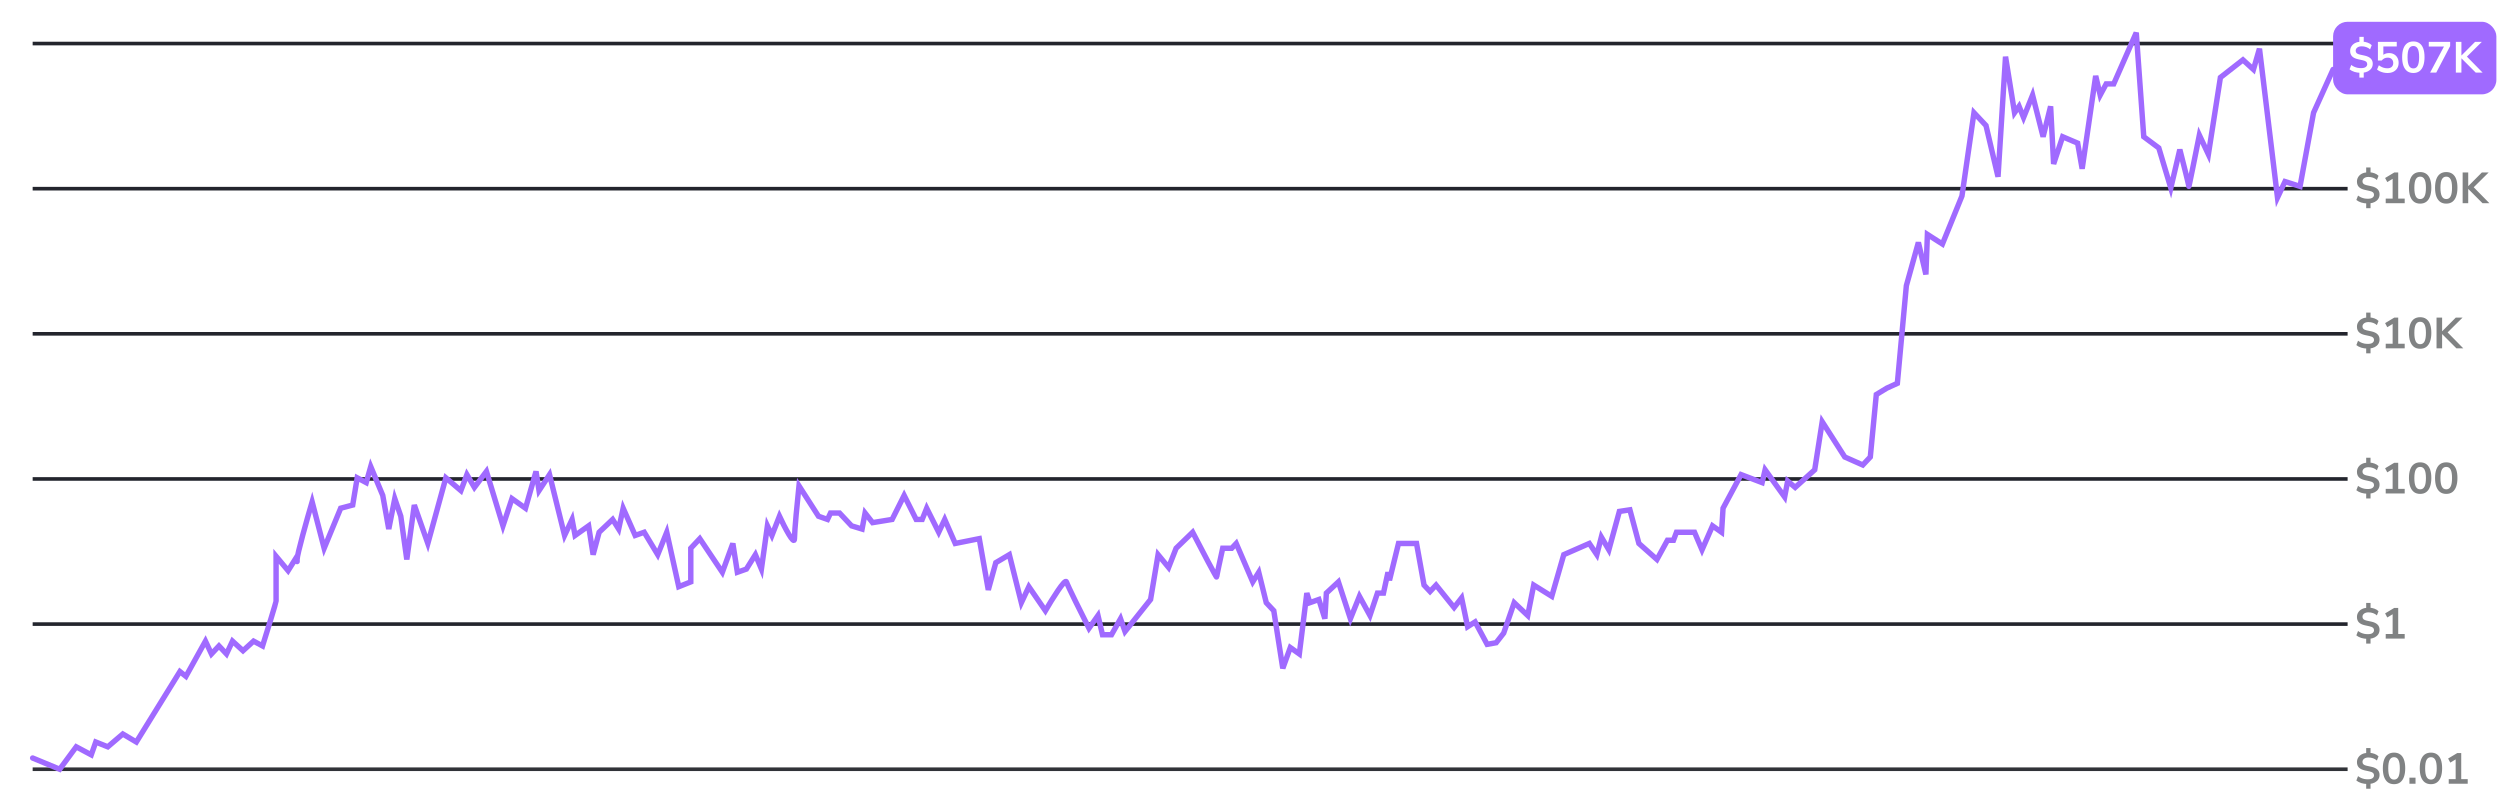 <svg width="689" height="221" viewBox="0 0 689 221" fill="none" xmlns="http://www.w3.org/2000/svg">
<rect x="9" y="11.5" width="638" height="1" fill="#23252D"/>
<path d="M652.12 17.38V15.808L652.396 16.072C651.812 16.056 651.26 15.968 650.74 15.808C650.228 15.64 649.784 15.408 649.408 15.112L649.876 13.9C650.124 14.084 650.388 14.244 650.668 14.38C650.956 14.508 651.256 14.608 651.568 14.68C651.888 14.744 652.228 14.776 652.588 14.776C653.172 14.776 653.6 14.672 653.872 14.464C654.144 14.256 654.28 13.996 654.28 13.684C654.28 13.404 654.188 13.18 654.004 13.012C653.82 12.844 653.492 12.708 653.02 12.604L651.748 12.328C651.028 12.168 650.484 11.904 650.116 11.536C649.756 11.16 649.576 10.664 649.576 10.048C649.576 9.576 649.692 9.156 649.924 8.788C650.156 8.412 650.48 8.112 650.896 7.888C651.312 7.664 651.8 7.532 652.36 7.492L652.12 7.672V6.16H653.32V7.672L653.068 7.48C653.524 7.504 653.972 7.596 654.412 7.756C654.86 7.916 655.232 8.148 655.528 8.452L655.072 9.604C654.768 9.324 654.42 9.116 654.028 8.98C653.636 8.836 653.208 8.764 652.744 8.764C652.248 8.764 651.848 8.88 651.544 9.112C651.248 9.336 651.1 9.632 651.1 10C651.1 10.272 651.192 10.492 651.376 10.66C651.56 10.828 651.856 10.956 652.264 11.044L653.536 11.32C654.304 11.488 654.872 11.756 655.24 12.124C655.616 12.484 655.804 12.964 655.804 13.564C655.804 14.028 655.688 14.44 655.456 14.8C655.224 15.152 654.904 15.436 654.496 15.652C654.096 15.86 653.628 15.992 653.092 16.048L653.32 15.796V17.38H652.12ZM659.867 16.12C659.499 16.12 659.135 16.08 658.775 16C658.423 15.92 658.091 15.808 657.779 15.664C657.475 15.52 657.211 15.352 656.987 15.16L657.491 13.984C657.859 14.264 658.239 14.476 658.631 14.62C659.023 14.756 659.427 14.824 659.843 14.824C660.347 14.824 660.739 14.696 661.019 14.44C661.307 14.176 661.451 13.824 661.451 13.384C661.451 12.936 661.315 12.576 661.043 12.304C660.771 12.024 660.399 11.884 659.927 11.884C659.583 11.884 659.275 11.952 659.003 12.088C658.731 12.216 658.483 12.416 658.259 12.688H657.227V7.54H662.423V8.812H658.727V11.5H658.331C658.539 11.22 658.811 11.004 659.147 10.852C659.491 10.7 659.871 10.624 660.287 10.624C660.823 10.624 661.287 10.74 661.679 10.972C662.079 11.196 662.387 11.512 662.603 11.92C662.827 12.32 662.939 12.788 662.939 13.324C662.939 13.876 662.815 14.364 662.567 14.788C662.319 15.204 661.963 15.532 661.499 15.772C661.043 16.004 660.499 16.12 659.867 16.12ZM666.991 16.12C666.327 16.12 665.763 15.952 665.299 15.616C664.843 15.272 664.495 14.776 664.255 14.128C664.023 13.48 663.907 12.688 663.907 11.752C663.907 10.808 664.023 10.016 664.255 9.376C664.495 8.728 664.843 8.24 665.299 7.912C665.763 7.584 666.327 7.42 666.991 7.42C667.663 7.42 668.227 7.584 668.683 7.912C669.147 8.24 669.495 8.724 669.727 9.364C669.959 10.004 670.075 10.796 670.075 11.74C670.075 12.676 669.955 13.472 669.715 14.128C669.483 14.776 669.139 15.272 668.683 15.616C668.227 15.952 667.663 16.12 666.991 16.12ZM666.991 14.86C667.535 14.86 667.935 14.612 668.191 14.116C668.455 13.612 668.587 12.82 668.587 11.74C668.587 10.668 668.455 9.892 668.191 9.412C667.935 8.924 667.535 8.68 666.991 8.68C666.455 8.68 666.055 8.924 665.791 9.412C665.527 9.892 665.395 10.672 665.395 11.752C665.395 12.824 665.527 13.612 665.791 14.116C666.055 14.612 666.455 14.86 666.991 14.86ZM674.186 16.12C673.522 16.12 672.958 15.952 672.494 15.616C672.038 15.272 671.69 14.776 671.45 14.128C671.218 13.48 671.102 12.688 671.102 11.752C671.102 10.808 671.218 10.016 671.45 9.376C671.69 8.728 672.038 8.24 672.494 7.912C672.958 7.584 673.522 7.42 674.186 7.42C674.858 7.42 675.422 7.584 675.878 7.912C676.342 8.24 676.69 8.724 676.922 9.364C677.154 10.004 677.27 10.796 677.27 11.74C677.27 12.676 677.15 13.472 676.91 14.128C676.678 14.776 676.334 15.272 675.878 15.616C675.422 15.952 674.858 16.12 674.186 16.12ZM674.186 14.86C674.73 14.86 675.13 14.612 675.386 14.116C675.65 13.612 675.782 12.82 675.782 11.74C675.782 10.668 675.65 9.892 675.386 9.412C675.13 8.924 674.73 8.68 674.186 8.68C673.65 8.68 673.25 8.924 672.986 9.412C672.722 9.892 672.59 10.672 672.59 11.752C672.59 12.824 672.722 13.612 672.986 14.116C673.25 14.612 673.65 14.86 674.186 14.86ZM678.705 16V7.54H680.241V11.284H680.265L683.997 7.54H685.869L681.405 11.956L681.417 11.26L686.073 16H684.177L680.265 12.088H680.241V16H678.705Z" fill="#808283"/>
<rect x="9" y="51.5" width="638" height="1" fill="#23252D"/>
<path d="M652.12 57.38V55.808L652.396 56.072C651.812 56.056 651.26 55.968 650.74 55.808C650.228 55.64 649.784 55.408 649.408 55.112L649.876 53.9C650.124 54.084 650.388 54.244 650.668 54.38C650.956 54.508 651.256 54.608 651.568 54.68C651.888 54.744 652.228 54.776 652.588 54.776C653.172 54.776 653.6 54.672 653.872 54.464C654.144 54.256 654.28 53.996 654.28 53.684C654.28 53.404 654.188 53.18 654.004 53.012C653.82 52.844 653.492 52.708 653.02 52.604L651.748 52.328C651.028 52.168 650.484 51.904 650.116 51.536C649.756 51.16 649.576 50.664 649.576 50.048C649.576 49.576 649.692 49.156 649.924 48.788C650.156 48.412 650.48 48.112 650.896 47.888C651.312 47.664 651.8 47.532 652.36 47.492L652.12 47.672V46.16H653.32V47.672L653.068 47.48C653.524 47.504 653.972 47.596 654.412 47.756C654.86 47.916 655.232 48.148 655.528 48.452L655.072 49.604C654.768 49.324 654.42 49.116 654.028 48.98C653.636 48.836 653.208 48.764 652.744 48.764C652.248 48.764 651.848 48.88 651.544 49.112C651.248 49.336 651.1 49.632 651.1 50C651.1 50.272 651.192 50.492 651.376 50.66C651.56 50.828 651.856 50.956 652.264 51.044L653.536 51.32C654.304 51.488 654.872 51.756 655.24 52.124C655.616 52.484 655.804 52.964 655.804 53.564C655.804 54.028 655.688 54.44 655.456 54.8C655.224 55.152 654.904 55.436 654.496 55.652C654.096 55.86 653.628 55.992 653.092 56.048L653.32 55.796V57.38H652.12ZM657.503 56V54.728H659.411V48.836H660.155L657.935 50.18L657.335 49.052L659.855 47.54H660.947V54.728H662.735V56H657.503ZM666.991 56.12C666.327 56.12 665.763 55.952 665.299 55.616C664.843 55.272 664.495 54.776 664.255 54.128C664.023 53.48 663.907 52.688 663.907 51.752C663.907 50.808 664.023 50.016 664.255 49.376C664.495 48.728 664.843 48.24 665.299 47.912C665.763 47.584 666.327 47.42 666.991 47.42C667.663 47.42 668.227 47.584 668.683 47.912C669.147 48.24 669.495 48.724 669.727 49.364C669.959 50.004 670.075 50.796 670.075 51.74C670.075 52.676 669.955 53.472 669.715 54.128C669.483 54.776 669.139 55.272 668.683 55.616C668.227 55.952 667.663 56.12 666.991 56.12ZM666.991 54.86C667.535 54.86 667.935 54.612 668.191 54.116C668.455 53.612 668.587 52.82 668.587 51.74C668.587 50.668 668.455 49.892 668.191 49.412C667.935 48.924 667.535 48.68 666.991 48.68C666.455 48.68 666.055 48.924 665.791 49.412C665.527 49.892 665.395 50.672 665.395 51.752C665.395 52.824 665.527 53.612 665.791 54.116C666.055 54.612 666.455 54.86 666.991 54.86ZM674.186 56.12C673.522 56.12 672.958 55.952 672.494 55.616C672.038 55.272 671.69 54.776 671.45 54.128C671.218 53.48 671.102 52.688 671.102 51.752C671.102 50.808 671.218 50.016 671.45 49.376C671.69 48.728 672.038 48.24 672.494 47.912C672.958 47.584 673.522 47.42 674.186 47.42C674.858 47.42 675.422 47.584 675.878 47.912C676.342 48.24 676.69 48.724 676.922 49.364C677.154 50.004 677.27 50.796 677.27 51.74C677.27 52.676 677.15 53.472 676.91 54.128C676.678 54.776 676.334 55.272 675.878 55.616C675.422 55.952 674.858 56.12 674.186 56.12ZM674.186 54.86C674.73 54.86 675.13 54.612 675.386 54.116C675.65 53.612 675.782 52.82 675.782 51.74C675.782 50.668 675.65 49.892 675.386 49.412C675.13 48.924 674.73 48.68 674.186 48.68C673.65 48.68 673.25 48.924 672.986 49.412C672.722 49.892 672.59 50.672 672.59 51.752C672.59 52.824 672.722 53.612 672.986 54.116C673.25 54.612 673.65 54.86 674.186 54.86ZM678.705 56V47.54H680.241V51.284H680.265L683.997 47.54H685.869L681.405 51.956L681.417 51.26L686.073 56H684.177L680.265 52.088H680.241V56H678.705Z" fill="#808283"/>
<rect x="9" y="91.5" width="638" height="1" fill="#23252D"/>
<path d="M652.12 97.38V95.808L652.396 96.072C651.812 96.056 651.26 95.968 650.74 95.808C650.228 95.64 649.784 95.408 649.408 95.112L649.876 93.9C650.124 94.084 650.388 94.244 650.668 94.38C650.956 94.508 651.256 94.608 651.568 94.68C651.888 94.744 652.228 94.776 652.588 94.776C653.172 94.776 653.6 94.672 653.872 94.464C654.144 94.256 654.28 93.996 654.28 93.684C654.28 93.404 654.188 93.18 654.004 93.012C653.82 92.844 653.492 92.708 653.02 92.604L651.748 92.328C651.028 92.168 650.484 91.904 650.116 91.536C649.756 91.16 649.576 90.664 649.576 90.048C649.576 89.576 649.692 89.156 649.924 88.788C650.156 88.412 650.48 88.112 650.896 87.888C651.312 87.664 651.8 87.532 652.36 87.492L652.12 87.672V86.16H653.32V87.672L653.068 87.48C653.524 87.504 653.972 87.596 654.412 87.756C654.86 87.916 655.232 88.148 655.528 88.452L655.072 89.604C654.768 89.324 654.42 89.116 654.028 88.98C653.636 88.836 653.208 88.764 652.744 88.764C652.248 88.764 651.848 88.88 651.544 89.112C651.248 89.336 651.1 89.632 651.1 90C651.1 90.272 651.192 90.492 651.376 90.66C651.56 90.828 651.856 90.956 652.264 91.044L653.536 91.32C654.304 91.488 654.872 91.756 655.24 92.124C655.616 92.484 655.804 92.964 655.804 93.564C655.804 94.028 655.688 94.44 655.456 94.8C655.224 95.152 654.904 95.436 654.496 95.652C654.096 95.86 653.628 95.992 653.092 96.048L653.32 95.796V97.38H652.12ZM657.503 96V94.728H659.411V88.836H660.155L657.935 90.18L657.335 89.052L659.855 87.54H660.947V94.728H662.735V96H657.503ZM666.991 96.12C666.327 96.12 665.763 95.952 665.299 95.616C664.843 95.272 664.495 94.776 664.255 94.128C664.023 93.48 663.907 92.688 663.907 91.752C663.907 90.808 664.023 90.016 664.255 89.376C664.495 88.728 664.843 88.24 665.299 87.912C665.763 87.584 666.327 87.42 666.991 87.42C667.663 87.42 668.227 87.584 668.683 87.912C669.147 88.24 669.495 88.724 669.727 89.364C669.959 90.004 670.075 90.796 670.075 91.74C670.075 92.676 669.955 93.472 669.715 94.128C669.483 94.776 669.139 95.272 668.683 95.616C668.227 95.952 667.663 96.12 666.991 96.12ZM666.991 94.86C667.535 94.86 667.935 94.612 668.191 94.116C668.455 93.612 668.587 92.82 668.587 91.74C668.587 90.668 668.455 89.892 668.191 89.412C667.935 88.924 667.535 88.68 666.991 88.68C666.455 88.68 666.055 88.924 665.791 89.412C665.527 89.892 665.395 90.672 665.395 91.752C665.395 92.824 665.527 93.612 665.791 94.116C666.055 94.612 666.455 94.86 666.991 94.86ZM671.51 96V87.54H673.046V91.284H673.07L676.802 87.54H678.674L674.21 91.956L674.222 91.26L678.878 96H676.982L673.07 92.088H673.046V96H671.51Z" fill="#808283"/>
<rect x="9" y="131.5" width="638" height="1" fill="#23252D"/>
<path d="M652.12 137.38V135.808L652.396 136.072C651.812 136.056 651.26 135.968 650.74 135.808C650.228 135.64 649.784 135.408 649.408 135.112L649.876 133.9C650.124 134.084 650.388 134.244 650.668 134.38C650.956 134.508 651.256 134.608 651.568 134.68C651.888 134.744 652.228 134.776 652.588 134.776C653.172 134.776 653.6 134.672 653.872 134.464C654.144 134.256 654.28 133.996 654.28 133.684C654.28 133.404 654.188 133.18 654.004 133.012C653.82 132.844 653.492 132.708 653.02 132.604L651.748 132.328C651.028 132.168 650.484 131.904 650.116 131.536C649.756 131.16 649.576 130.664 649.576 130.048C649.576 129.576 649.692 129.156 649.924 128.788C650.156 128.412 650.48 128.112 650.896 127.888C651.312 127.664 651.8 127.532 652.36 127.492L652.12 127.672V126.16H653.32V127.672L653.068 127.48C653.524 127.504 653.972 127.596 654.412 127.756C654.86 127.916 655.232 128.148 655.528 128.452L655.072 129.604C654.768 129.324 654.42 129.116 654.028 128.98C653.636 128.836 653.208 128.764 652.744 128.764C652.248 128.764 651.848 128.88 651.544 129.112C651.248 129.336 651.1 129.632 651.1 130C651.1 130.272 651.192 130.492 651.376 130.66C651.56 130.828 651.856 130.956 652.264 131.044L653.536 131.32C654.304 131.488 654.872 131.756 655.24 132.124C655.616 132.484 655.804 132.964 655.804 133.564C655.804 134.028 655.688 134.44 655.456 134.8C655.224 135.152 654.904 135.436 654.496 135.652C654.096 135.86 653.628 135.992 653.092 136.048L653.32 135.796V137.38H652.12ZM657.503 136V134.728H659.411V128.836H660.155L657.935 130.18L657.335 129.052L659.855 127.54H660.947V134.728H662.735V136H657.503ZM666.991 136.12C666.327 136.12 665.763 135.952 665.299 135.616C664.843 135.272 664.495 134.776 664.255 134.128C664.023 133.48 663.907 132.688 663.907 131.752C663.907 130.808 664.023 130.016 664.255 129.376C664.495 128.728 664.843 128.24 665.299 127.912C665.763 127.584 666.327 127.42 666.991 127.42C667.663 127.42 668.227 127.584 668.683 127.912C669.147 128.24 669.495 128.724 669.727 129.364C669.959 130.004 670.075 130.796 670.075 131.74C670.075 132.676 669.955 133.472 669.715 134.128C669.483 134.776 669.139 135.272 668.683 135.616C668.227 135.952 667.663 136.12 666.991 136.12ZM666.991 134.86C667.535 134.86 667.935 134.612 668.191 134.116C668.455 133.612 668.587 132.82 668.587 131.74C668.587 130.668 668.455 129.892 668.191 129.412C667.935 128.924 667.535 128.68 666.991 128.68C666.455 128.68 666.055 128.924 665.791 129.412C665.527 129.892 665.395 130.672 665.395 131.752C665.395 132.824 665.527 133.612 665.791 134.116C666.055 134.612 666.455 134.86 666.991 134.86ZM674.186 136.12C673.522 136.12 672.958 135.952 672.494 135.616C672.038 135.272 671.69 134.776 671.45 134.128C671.218 133.48 671.102 132.688 671.102 131.752C671.102 130.808 671.218 130.016 671.45 129.376C671.69 128.728 672.038 128.24 672.494 127.912C672.958 127.584 673.522 127.42 674.186 127.42C674.858 127.42 675.422 127.584 675.878 127.912C676.342 128.24 676.69 128.724 676.922 129.364C677.154 130.004 677.27 130.796 677.27 131.74C677.27 132.676 677.15 133.472 676.91 134.128C676.678 134.776 676.334 135.272 675.878 135.616C675.422 135.952 674.858 136.12 674.186 136.12ZM674.186 134.86C674.73 134.86 675.13 134.612 675.386 134.116C675.65 133.612 675.782 132.82 675.782 131.74C675.782 130.668 675.65 129.892 675.386 129.412C675.13 128.924 674.73 128.68 674.186 128.68C673.65 128.68 673.25 128.924 672.986 129.412C672.722 129.892 672.59 130.672 672.59 131.752C672.59 132.824 672.722 133.612 672.986 134.116C673.25 134.612 673.65 134.86 674.186 134.86Z" fill="#808283"/>
<rect x="9" y="171.5" width="638" height="1" fill="#23252D"/>
<path d="M652.12 177.38V175.808L652.396 176.072C651.812 176.056 651.26 175.968 650.74 175.808C650.228 175.64 649.784 175.408 649.408 175.112L649.876 173.9C650.124 174.084 650.388 174.244 650.668 174.38C650.956 174.508 651.256 174.608 651.568 174.68C651.888 174.744 652.228 174.776 652.588 174.776C653.172 174.776 653.6 174.672 653.872 174.464C654.144 174.256 654.28 173.996 654.28 173.684C654.28 173.404 654.188 173.18 654.004 173.012C653.82 172.844 653.492 172.708 653.02 172.604L651.748 172.328C651.028 172.168 650.484 171.904 650.116 171.536C649.756 171.16 649.576 170.664 649.576 170.048C649.576 169.576 649.692 169.156 649.924 168.788C650.156 168.412 650.48 168.112 650.896 167.888C651.312 167.664 651.8 167.532 652.36 167.492L652.12 167.672V166.16H653.32V167.672L653.068 167.48C653.524 167.504 653.972 167.596 654.412 167.756C654.86 167.916 655.232 168.148 655.528 168.452L655.072 169.604C654.768 169.324 654.42 169.116 654.028 168.98C653.636 168.836 653.208 168.764 652.744 168.764C652.248 168.764 651.848 168.88 651.544 169.112C651.248 169.336 651.1 169.632 651.1 170C651.1 170.272 651.192 170.492 651.376 170.66C651.56 170.828 651.856 170.956 652.264 171.044L653.536 171.32C654.304 171.488 654.872 171.756 655.24 172.124C655.616 172.484 655.804 172.964 655.804 173.564C655.804 174.028 655.688 174.44 655.456 174.8C655.224 175.152 654.904 175.436 654.496 175.652C654.096 175.86 653.628 175.992 653.092 176.048L653.32 175.796V177.38H652.12ZM657.503 176V174.728H659.411V168.836H660.155L657.935 170.18L657.335 169.052L659.855 167.54H660.947V174.728H662.735V176H657.503Z" fill="#808283"/>
<rect x="9" y="211.5" width="638" height="1" fill="#313338"/>
<path d="M652.12 217.38V215.808L652.396 216.072C651.812 216.056 651.26 215.968 650.74 215.808C650.228 215.64 649.784 215.408 649.408 215.112L649.876 213.9C650.124 214.084 650.388 214.244 650.668 214.38C650.956 214.508 651.256 214.608 651.568 214.68C651.888 214.744 652.228 214.776 652.588 214.776C653.172 214.776 653.6 214.672 653.872 214.464C654.144 214.256 654.28 213.996 654.28 213.684C654.28 213.404 654.188 213.18 654.004 213.012C653.82 212.844 653.492 212.708 653.02 212.604L651.748 212.328C651.028 212.168 650.484 211.904 650.116 211.536C649.756 211.16 649.576 210.664 649.576 210.048C649.576 209.576 649.692 209.156 649.924 208.788C650.156 208.412 650.48 208.112 650.896 207.888C651.312 207.664 651.8 207.532 652.36 207.492L652.12 207.672V206.16H653.32V207.672L653.068 207.48C653.524 207.504 653.972 207.596 654.412 207.756C654.86 207.916 655.232 208.148 655.528 208.452L655.072 209.604C654.768 209.324 654.42 209.116 654.028 208.98C653.636 208.836 653.208 208.764 652.744 208.764C652.248 208.764 651.848 208.88 651.544 209.112C651.248 209.336 651.1 209.632 651.1 210C651.1 210.272 651.192 210.492 651.376 210.66C651.56 210.828 651.856 210.956 652.264 211.044L653.536 211.32C654.304 211.488 654.872 211.756 655.24 212.124C655.616 212.484 655.804 212.964 655.804 213.564C655.804 214.028 655.688 214.44 655.456 214.8C655.224 215.152 654.904 215.436 654.496 215.652C654.096 215.86 653.628 215.992 653.092 216.048L653.32 215.796V217.38H652.12ZM659.795 216.12C659.131 216.12 658.567 215.952 658.103 215.616C657.647 215.272 657.299 214.776 657.059 214.128C656.827 213.48 656.711 212.688 656.711 211.752C656.711 210.808 656.827 210.016 657.059 209.376C657.299 208.728 657.647 208.24 658.103 207.912C658.567 207.584 659.131 207.42 659.795 207.42C660.467 207.42 661.031 207.584 661.487 207.912C661.951 208.24 662.299 208.724 662.531 209.364C662.763 210.004 662.879 210.796 662.879 211.74C662.879 212.676 662.759 213.472 662.519 214.128C662.287 214.776 661.943 215.272 661.487 215.616C661.031 215.952 660.467 216.12 659.795 216.12ZM659.795 214.86C660.339 214.86 660.739 214.612 660.995 214.116C661.259 213.612 661.391 212.82 661.391 211.74C661.391 210.668 661.259 209.892 660.995 209.412C660.739 208.924 660.339 208.68 659.795 208.68C659.259 208.68 658.859 208.924 658.595 209.412C658.331 209.892 658.199 210.672 658.199 211.752C658.199 212.824 658.331 213.612 658.595 214.116C658.859 214.612 659.259 214.86 659.795 214.86ZM664.039 216V214.332H665.719V216H664.039ZM669.967 216.12C669.303 216.12 668.739 215.952 668.275 215.616C667.819 215.272 667.471 214.776 667.231 214.128C666.999 213.48 666.883 212.688 666.883 211.752C666.883 210.808 666.999 210.016 667.231 209.376C667.471 208.728 667.819 208.24 668.275 207.912C668.739 207.584 669.303 207.42 669.967 207.42C670.639 207.42 671.203 207.584 671.659 207.912C672.123 208.24 672.471 208.724 672.703 209.364C672.935 210.004 673.051 210.796 673.051 211.74C673.051 212.676 672.931 213.472 672.691 214.128C672.459 214.776 672.115 215.272 671.659 215.616C671.203 215.952 670.639 216.12 669.967 216.12ZM669.967 214.86C670.511 214.86 670.911 214.612 671.167 214.116C671.431 213.612 671.563 212.82 671.563 211.74C671.563 210.668 671.431 209.892 671.167 209.412C670.911 208.924 670.511 208.68 669.967 208.68C669.431 208.68 669.031 208.924 668.767 209.412C668.503 209.892 668.371 210.672 668.371 211.752C668.371 212.824 668.503 213.612 668.767 214.116C669.031 214.612 669.431 214.86 669.967 214.86ZM674.871 216V214.728H676.779V208.836H677.523L675.303 210.18L674.703 209.052L677.223 207.54H678.315V214.728H680.103V216H674.871Z" fill="#808283"/>
<g filter="url(#filter0_d_2_6)">
<path d="M9 208.911L16.454 212L21.009 205.822L25.15 208.028L26.393 204.498L29.705 205.822L33.846 202.291L37.574 204.498L49.583 185.08L51.239 186.404L56.623 176.696L58.279 180.226L60.349 178.02L62.42 180.226L64.076 176.696L66.975 179.343L69.874 176.696L72.359 178.02C73.601 174.048 76.086 166.016 76.086 165.663C76.086 165.31 76.086 157.278 76.086 153.307L79.398 157.278L81.883 153.307C81.883 154.189 81.883 155.601 81.883 154.189C81.883 152.777 84.644 143.009 86.024 138.302L89.337 151.1L93.892 140.067L97.205 139.185L98.447 131.683L100.932 133.007L102.174 128.593L105.487 136.537L107.144 145.804L108.8 137.42L110.457 142.274L112.113 154.189L114.184 139.185L117.911 149.776L122.88 131.683L127.021 135.213L128.677 130.8L130.748 134.33L134.061 129.917L138.616 144.922L141.101 137.42L144.828 140.067L147.726 129.917L148.555 135.213L151.453 130.8L155.594 147.57L157.665 143.157L158.493 147.57L162.22 144.922L163.462 152.865L165.119 146.687L168.846 143.157L170.502 145.804L171.745 140.067L175.057 147.57L177.542 146.687L181.269 152.865L183.754 146.687L187.067 161.691L190.379 160.367V151.1L192.864 148.452L199.076 157.72L201.975 149.776L203.217 157.72L205.702 156.837L208.186 152.865L209.843 156.837L211.499 144.922L212.741 147.57L214.812 142.274C216.192 145.216 218.953 150.57 218.953 148.452C218.953 146.334 219.781 137.861 220.195 133.889L225.579 142.274L228.063 143.157L228.892 141.391H231.376L234.689 144.922L237.588 145.804L238.416 141.391L240.487 144.039L245.87 143.157L249.183 136.537L252.496 143.157H254.152L255.395 140.067L258.707 146.687L260.364 143.157L263.263 149.776L269.888 148.452L272.373 162.574L274.443 155.072L278.17 152.865L281.483 166.104L283.554 161.691L288.109 168.311C289.904 165.222 293.575 159.308 293.907 160.367C294.238 161.427 298.186 169.341 300.118 173.165L302.603 169.635L303.845 174.93H306.33L308.815 170.517L310.057 174.048L317.097 165.222L319.167 152.865L322.066 156.396L324.137 151.1L328.692 146.687C330.9 150.953 335.317 159.397 335.317 159.043C335.317 158.69 336.422 153.601 336.974 151.1H339.459L340.701 149.776L345.256 160.367L346.912 157.72L348.983 166.104L351.054 168.311L353.538 184.198L355.609 178.461L358.093 180.226L360.164 163.457L360.992 166.104L363.477 165.222L365.133 170.517L365.547 163.457L368.86 160.367L372.173 170.517L374.658 164.339L377.557 169.635L379.627 163.457H381.283L382.526 157.72L382.94 159.926L385.425 149.776H390.394L392.464 161.25L394.121 163.015L395.777 161.25L400.747 167.428L402.817 164.78L404.474 172.724L406.544 171.4L409.857 177.578L412.342 177.137L414.412 174.489L417.311 166.104L421.038 169.635L422.694 161.25L427.664 164.339L430.976 152.865L438.016 149.776L440.087 152.865L441.329 148.011L443.4 151.541L446.299 140.95L449.197 140.509L451.682 149.776L456.651 154.189L459.55 148.893H461.206L462.035 146.687H467.004L469.074 151.541L471.973 144.922L474.458 146.687L474.872 140.067L479.841 130.8L485.639 133.007L486.467 129.476L491.85 136.978L492.679 132.565L494.749 134.33L500.133 129.476L502.203 116.237L508.415 125.946L513.384 128.152L515.455 125.946L517.111 108.735L520.01 106.97L522.909 105.646L525.393 78.726L528.706 66.811L530.777 75.637L531.191 64.604L535.332 67.252L540.715 54.013L544.028 31.065L547.341 34.596L550.654 48.717L552.724 15.62L555.209 31.065L556.451 29.3L557.694 32.389L560.178 26.211L563.077 37.685L565.148 29.3L565.976 45.187L568.46 37.685L572.602 39.45L573.844 46.511L577.571 20.915L578.813 26.211L580.47 23.122H582.54L588.752 9L590.822 37.685L594.963 40.774L598.276 51.806L600.761 41.215C601.589 44.451 603.246 51.012 603.246 51.365C603.246 51.718 605.178 42.098 606.144 37.243L608.629 42.539L611.942 21.357L618.154 16.502L621.052 19.15L622.709 13.413L627.678 54.454L629.749 50.041L633.89 51.365L637.617 31.065L643 19.15" stroke="#A06AFF" stroke-width="1.5" stroke-linecap="round"/>
</g>
<rect x="643" y="6" width="45" height="20" rx="4" fill="#A06AFF"/>
<path d="M650.245 21.38V19.808L650.521 20.072C649.937 20.056 649.385 19.968 648.865 19.808C648.353 19.64 647.909 19.408 647.533 19.112L648.001 17.9C648.249 18.084 648.513 18.244 648.793 18.38C649.081 18.508 649.381 18.608 649.693 18.68C650.013 18.744 650.353 18.776 650.713 18.776C651.297 18.776 651.725 18.672 651.997 18.464C652.269 18.256 652.405 17.996 652.405 17.684C652.405 17.404 652.313 17.18 652.129 17.012C651.945 16.844 651.617 16.708 651.145 16.604L649.873 16.328C649.153 16.168 648.609 15.904 648.241 15.536C647.881 15.16 647.701 14.664 647.701 14.048C647.701 13.576 647.817 13.156 648.049 12.788C648.281 12.412 648.605 12.112 649.021 11.888C649.437 11.664 649.925 11.532 650.485 11.492L650.245 11.672V10.16H651.445V11.672L651.193 11.48C651.649 11.504 652.097 11.596 652.537 11.756C652.985 11.916 653.357 12.148 653.653 12.452L653.197 13.604C652.893 13.324 652.545 13.116 652.153 12.98C651.761 12.836 651.333 12.764 650.869 12.764C650.373 12.764 649.973 12.88 649.669 13.112C649.373 13.336 649.225 13.632 649.225 14C649.225 14.272 649.317 14.492 649.501 14.66C649.685 14.828 649.981 14.956 650.389 15.044L651.661 15.32C652.429 15.488 652.997 15.756 653.365 16.124C653.741 16.484 653.929 16.964 653.929 17.564C653.929 18.028 653.813 18.44 653.581 18.8C653.349 19.152 653.029 19.436 652.621 19.652C652.221 19.86 651.753 19.992 651.217 20.048L651.445 19.796V21.38H650.245ZM657.992 20.12C657.624 20.12 657.26 20.08 656.9 20C656.548 19.92 656.216 19.808 655.904 19.664C655.6 19.52 655.336 19.352 655.112 19.16L655.616 17.984C655.984 18.264 656.364 18.476 656.756 18.62C657.148 18.756 657.552 18.824 657.968 18.824C658.472 18.824 658.864 18.696 659.144 18.44C659.432 18.176 659.576 17.824 659.576 17.384C659.576 16.936 659.44 16.576 659.168 16.304C658.896 16.024 658.524 15.884 658.052 15.884C657.708 15.884 657.4 15.952 657.128 16.088C656.856 16.216 656.608 16.416 656.384 16.688H655.352V11.54H660.548V12.812H656.852V15.5H656.456C656.664 15.22 656.936 15.004 657.272 14.852C657.616 14.7 657.996 14.624 658.412 14.624C658.948 14.624 659.412 14.74 659.804 14.972C660.204 15.196 660.512 15.512 660.728 15.92C660.952 16.32 661.064 16.788 661.064 17.324C661.064 17.876 660.94 18.364 660.692 18.788C660.444 19.204 660.088 19.532 659.624 19.772C659.168 20.004 658.624 20.12 657.992 20.12ZM665.116 20.12C664.452 20.12 663.888 19.952 663.424 19.616C662.968 19.272 662.62 18.776 662.38 18.128C662.148 17.48 662.032 16.688 662.032 15.752C662.032 14.808 662.148 14.016 662.38 13.376C662.62 12.728 662.968 12.24 663.424 11.912C663.888 11.584 664.452 11.42 665.116 11.42C665.788 11.42 666.352 11.584 666.808 11.912C667.272 12.24 667.62 12.724 667.852 13.364C668.084 14.004 668.2 14.796 668.2 15.74C668.2 16.676 668.08 17.472 667.84 18.128C667.608 18.776 667.264 19.272 666.808 19.616C666.352 19.952 665.788 20.12 665.116 20.12ZM665.116 18.86C665.66 18.86 666.06 18.612 666.316 18.116C666.58 17.612 666.712 16.82 666.712 15.74C666.712 14.668 666.58 13.892 666.316 13.412C666.06 12.924 665.66 12.68 665.116 12.68C664.58 12.68 664.18 12.924 663.916 13.412C663.652 13.892 663.52 14.672 663.52 15.752C663.52 16.824 663.652 17.612 663.916 18.116C664.18 18.612 664.58 18.86 665.116 18.86ZM669.743 20L673.835 12.296V12.824H669.371V11.54H675.263V12.692L671.435 20H669.743ZM676.83 20V11.54H678.366V15.284H678.39L682.122 11.54H683.994L679.53 15.956L679.542 15.26L684.198 20H682.302L678.39 16.088H678.366V20H676.83Z" fill="white"/>
<defs>
<filter id="filter0_d_2_6" x="0.25" y="0.698" width="651.5" height="220.22" filterUnits="userSpaceOnUse" color-interpolation-filters="sRGB">
<feFlood flood-opacity="0" result="BackgroundImageFix"/>
<feColorMatrix in="SourceAlpha" type="matrix" values="0 0 0 0 0 0 0 0 0 0 0 0 0 0 0 0 0 0 127 0" result="hardAlpha"/>
<feOffset/>
<feGaussianBlur stdDeviation="4"/>
<feComposite in2="hardAlpha" operator="out"/>
<feColorMatrix type="matrix" values="0 0 0 0 0.627 0 0 0 0 0.416 0 0 0 0 1 0 0 0 0.24 0"/>
<feBlend mode="normal" in2="BackgroundImageFix" result="effect1_dropShadow_2_6"/>
<feBlend mode="normal" in="SourceGraphic" in2="effect1_dropShadow_2_6" result="shape"/>
</filter>
</defs>
</svg>
